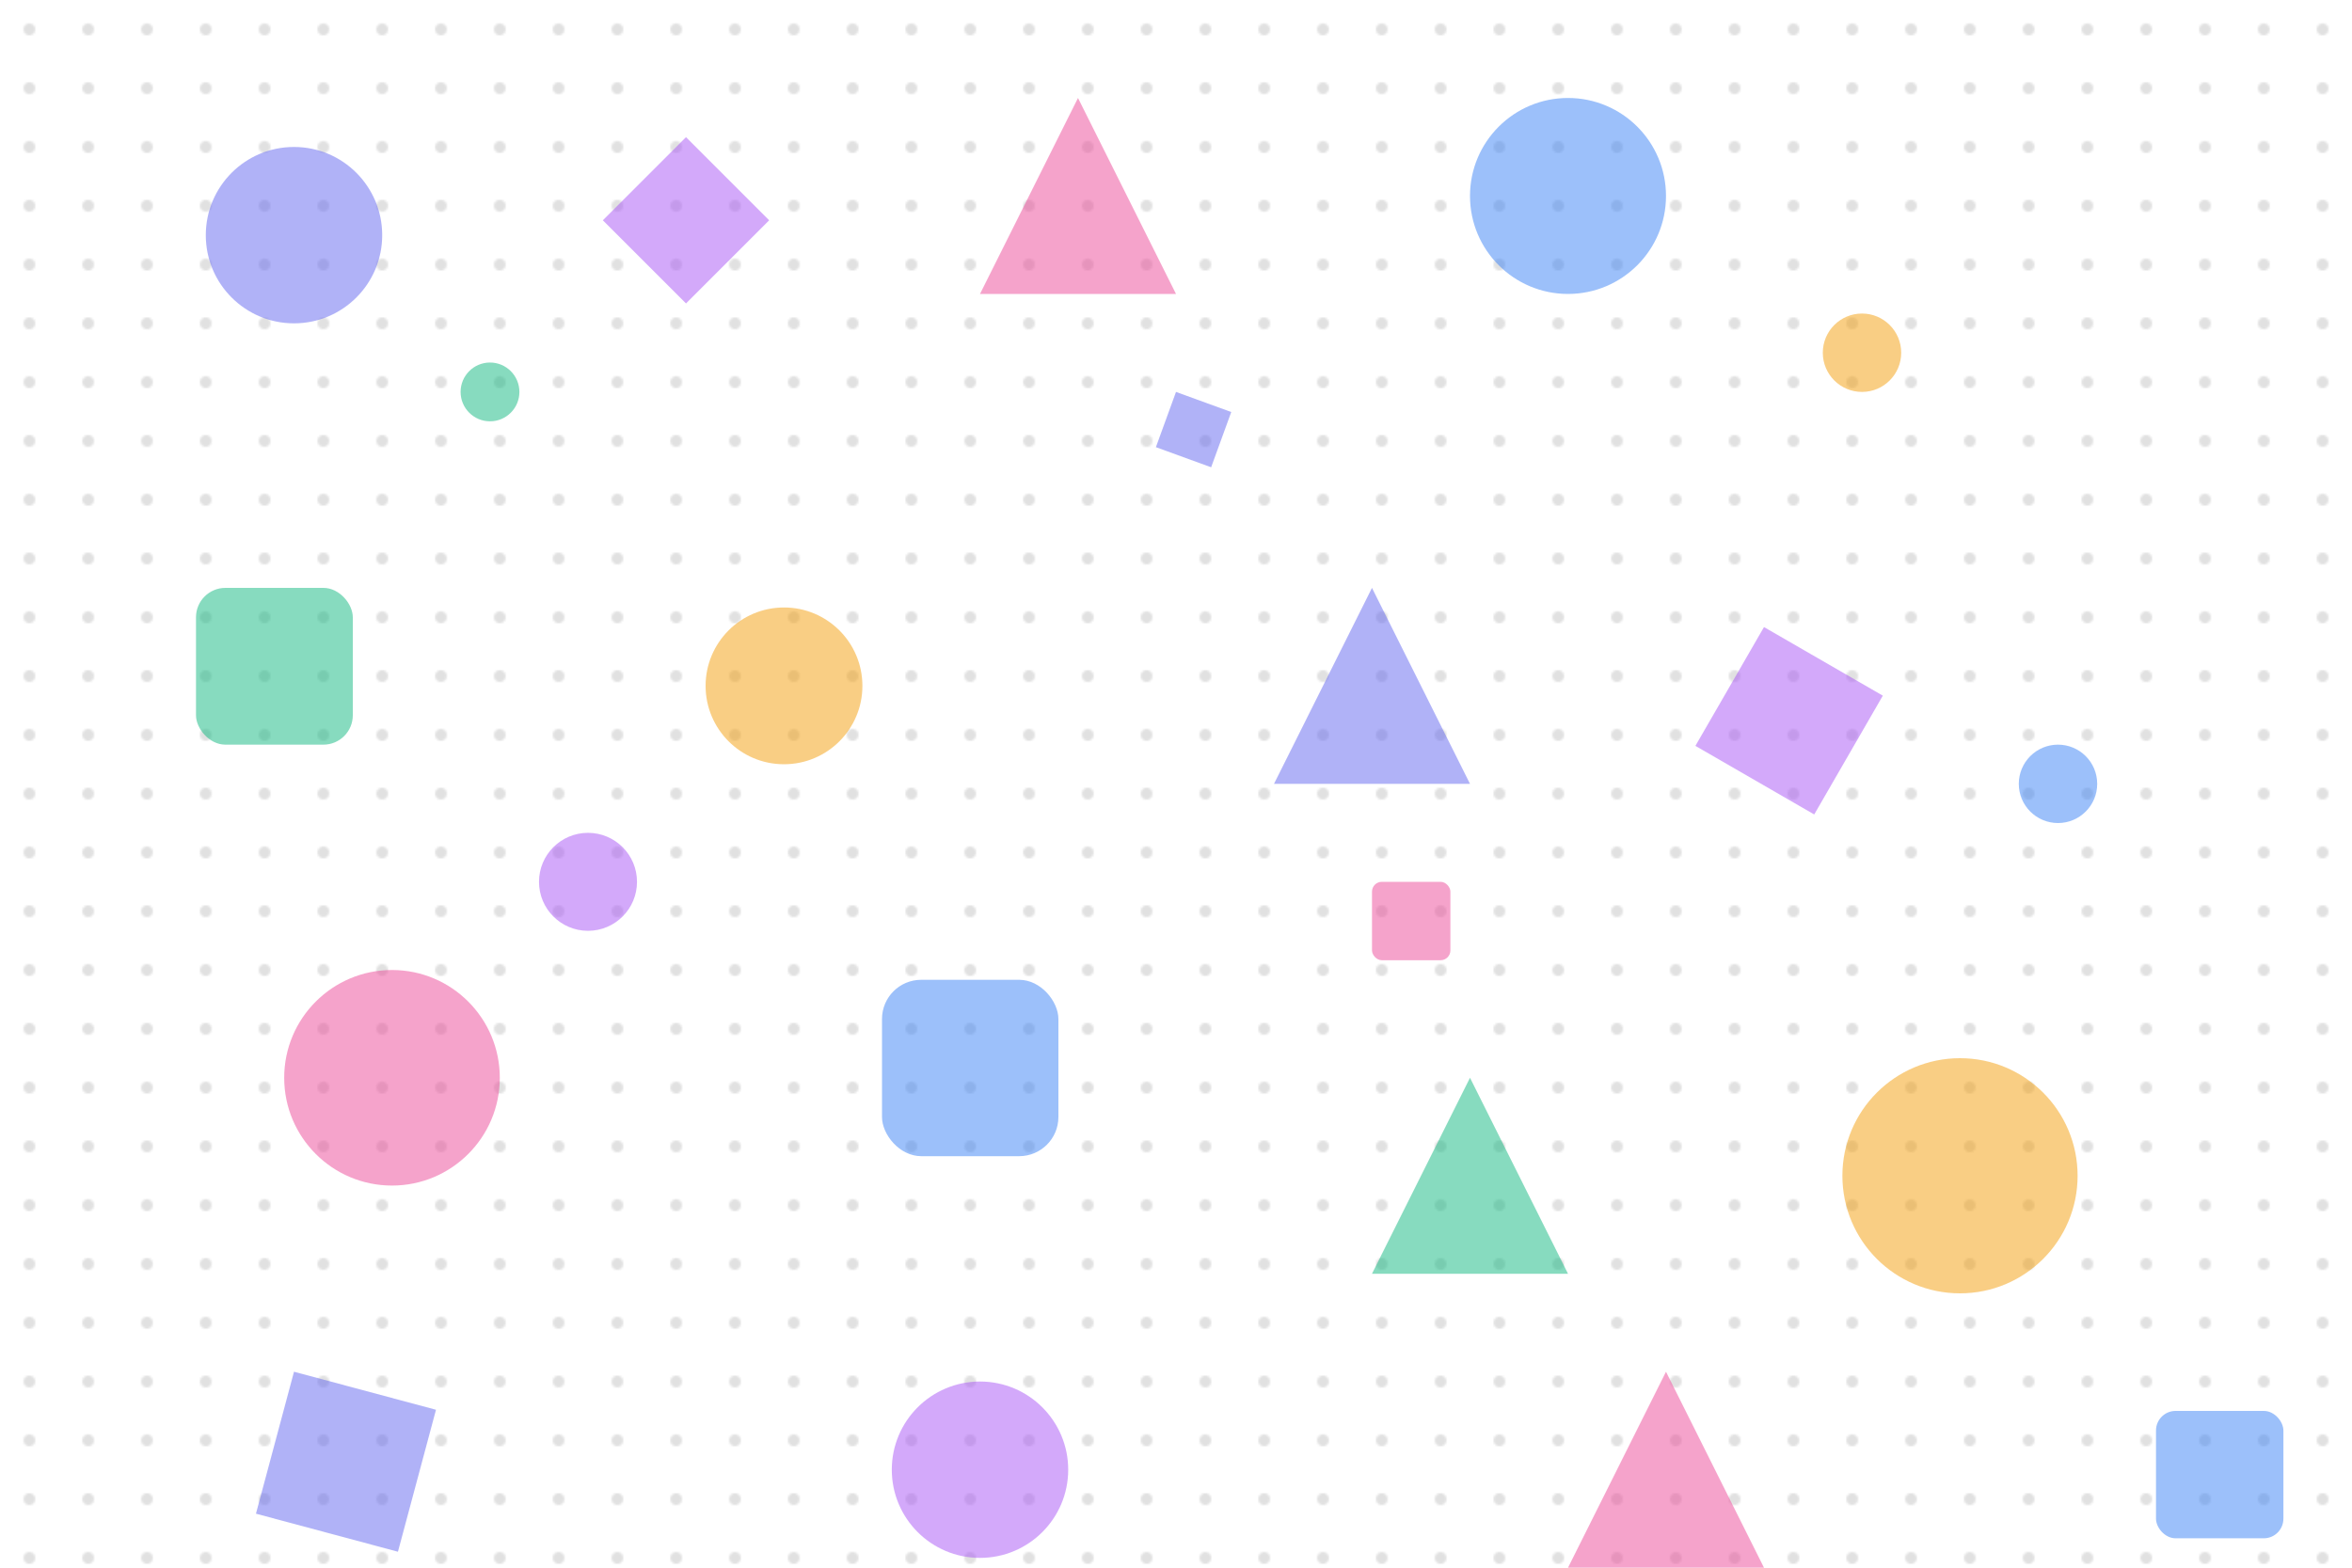 <svg xmlns="http://www.w3.org/2000/svg" width="1200" height="800" viewBox="0 0 1200 800">
  <defs>
    <!-- 大点阵图案 -->
    <pattern id="dotPattern" patternUnits="userSpaceOnUse" width="30" height="30">
      <circle cx="15" cy="15" r="3" fill="#888" fill-opacity="0.25" />
    </pattern>
    
    <!-- 颜色定义 -->
    <style type="text/css">
      .decor-1 { fill: #6366F1; fill-opacity: 0.5; }
      .decor-2 { fill: #A855F7; fill-opacity: 0.5; }
      .decor-3 { fill: #EC4899; fill-opacity: 0.5; }
      .decor-4 { fill: #3B82F6; fill-opacity: 0.5; }
      .decor-5 { fill: #10B981; fill-opacity: 0.5; }
      .decor-6 { fill: #F59E0B; fill-opacity: 0.5; }
    </style>
  </defs>
  
  <!-- 透明背景 -->
  <rect width="100%" height="100%" fill="transparent" />
  
  <!-- 大点阵层 -->
  <rect width="100%" height="100%" fill="url(#dotPattern)" />
  
  <!-- 随机分布的装饰元素 -->
  <circle cx="150" cy="120" r="45" class="decor-1" />
  <rect x="350" y="70" width="60" height="60" transform="rotate(45 350 70)" class="decor-2" />
  <polygon points="550,50 600,150 500,150" class="decor-3" />
  <circle cx="800" cy="100" r="50" class="decor-4" />
  
  <rect x="100" y="300" width="80" height="80" rx="15" class="decor-5" />
  <circle cx="400" cy="350" r="40" class="decor-6" />
  <polygon points="700,300 750,400 650,400" class="decor-1" />
  <rect x="900" y="320" width="70" height="70" transform="rotate(30 900 320)" class="decor-2" />
  
  <circle cx="200" cy="550" r="55" class="decor-3" />
  <rect x="450" y="500" width="90" height="90" rx="20" class="decor-4" />
  <polygon points="750,550 800,650 700,650" class="decor-5" />
  <circle cx="1000" cy="600" r="60" class="decor-6" />
  
  <rect x="150" y="700" width="75" height="75" transform="rotate(15 150 700)" class="decor-1" />
  <circle cx="500" cy="750" r="45" class="decor-2" />
  <polygon points="850,700 900,800 800,800" class="decor-3" />
  <rect x="1100" y="720" width="65" height="65" rx="10" class="decor-4" />
  
  <!-- 一些额外的随机小元素 -->
  <circle cx="250" cy="200" r="15" class="decor-5" />
  <circle cx="950" cy="180" r="20" class="decor-6" />
  <rect x="600" y="200" width="30" height="30" transform="rotate(20 600 200)" class="decor-1" />
  <circle cx="300" cy="450" r="25" class="decor-2" />
  <rect x="700" y="450" width="40" height="40" rx="5" class="decor-3" />
  <circle cx="1050" cy="400" r="20" class="decor-4" />
</svg>